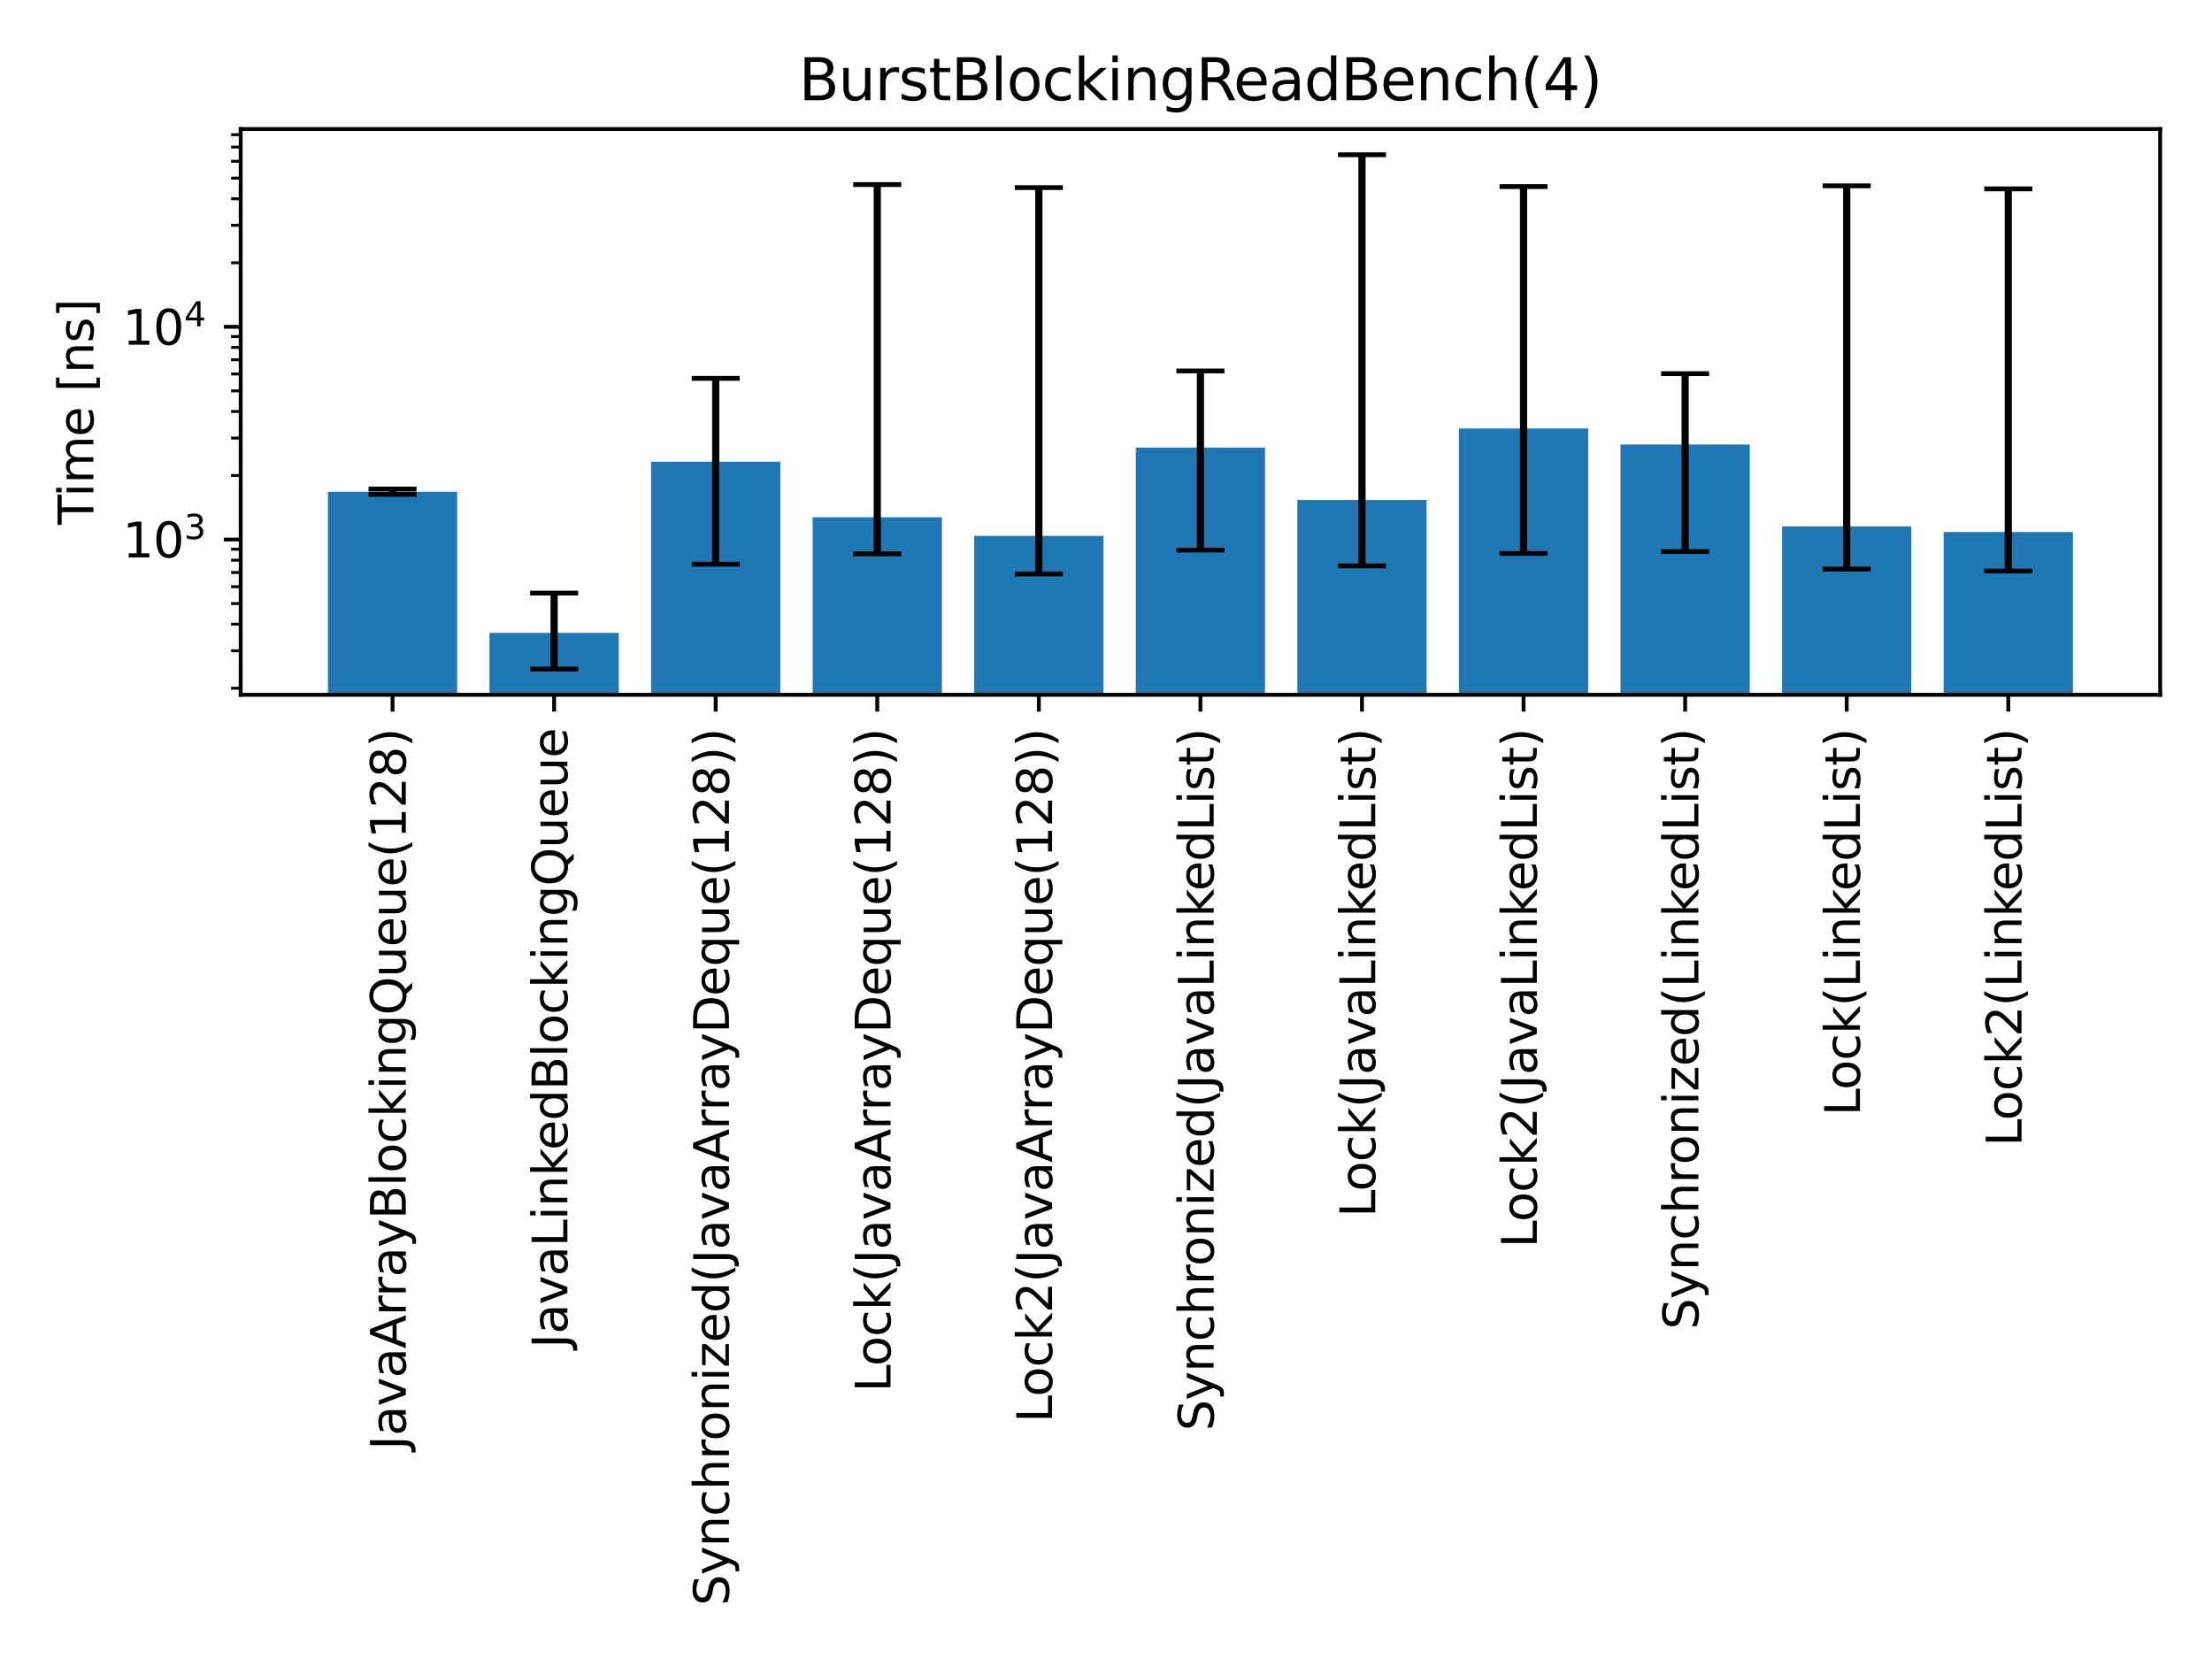 <?xml version="1.0" encoding="utf-8" standalone="no"?>
<!DOCTYPE svg PUBLIC "-//W3C//DTD SVG 1.1//EN"
  "http://www.w3.org/Graphics/SVG/1.1/DTD/svg11.dtd">
<svg xmlns:xlink="http://www.w3.org/1999/xlink" width="460.8pt" height="345.6pt" viewBox="0 0 460.8 345.6" xmlns="http://www.w3.org/2000/svg" version="1.1">
 <defs>
  <style type="text/css">*{stroke-linejoin: round; stroke-linecap: butt}</style>
 </defs>
 <g id="figure_1">
  <g id="patch_1">
   <path d="M 0 345.6 
L 460.8 345.6 
L 460.8 0 
L 0 0 
z
" style="fill: #ffffff"/>
  </g>
  <g id="axes_1">
   <g id="patch_2">
    <path d="M 50.138 144.74 
L 450 144.74 
L 450 26.88 
L 50.138 26.88 
z
" style="fill: #ffffff"/>
   </g>
   <g id="patch_3">
    <path d="M 68.313 44557.464 
L 95.24 44557.464 
L 95.24 102.444 
L 68.313 102.444 
z
" clip-path="url(#p7ca707044a)" style="fill: #1f77b4"/>
   </g>
   <g id="patch_4">
    <path d="M 101.972 44557.464 
L 128.898 44557.464 
L 128.898 131.842 
L 101.972 131.842 
z
" clip-path="url(#p7ca707044a)" style="fill: #1f77b4"/>
   </g>
   <g id="patch_5">
    <path d="M 135.63 44557.464 
L 162.557 44557.464 
L 162.557 96.182 
L 135.63 96.182 
z
" clip-path="url(#p7ca707044a)" style="fill: #1f77b4"/>
   </g>
   <g id="patch_6">
    <path d="M 169.289 44557.464 
L 196.215 44557.464 
L 196.215 107.749 
L 169.289 107.749 
z
" clip-path="url(#p7ca707044a)" style="fill: #1f77b4"/>
   </g>
   <g id="patch_7">
    <path d="M 202.947 44557.464 
L 229.874 44557.464 
L 229.874 111.639 
L 202.947 111.639 
z
" clip-path="url(#p7ca707044a)" style="fill: #1f77b4"/>
   </g>
   <g id="patch_8">
    <path d="M 236.605 44557.464 
L 263.532 44557.464 
L 263.532 93.244 
L 236.605 93.244 
z
" clip-path="url(#p7ca707044a)" style="fill: #1f77b4"/>
   </g>
   <g id="patch_9">
    <path d="M 270.264 44557.464 
L 297.191 44557.464 
L 297.191 104.147 
L 270.264 104.147 
z
" clip-path="url(#p7ca707044a)" style="fill: #1f77b4"/>
   </g>
   <g id="patch_10">
    <path d="M 303.922 44557.464 
L 330.849 44557.464 
L 330.849 89.255 
L 303.922 89.255 
z
" clip-path="url(#p7ca707044a)" style="fill: #1f77b4"/>
   </g>
   <g id="patch_11">
    <path d="M 337.581 44557.464 
L 364.508 44557.464 
L 364.508 92.6 
L 337.581 92.6 
z
" clip-path="url(#p7ca707044a)" style="fill: #1f77b4"/>
   </g>
   <g id="patch_12">
    <path d="M 371.239 44557.464 
L 398.166 44557.464 
L 398.166 109.654 
L 371.239 109.654 
z
" clip-path="url(#p7ca707044a)" style="fill: #1f77b4"/>
   </g>
   <g id="patch_13">
    <path d="M 404.898 44557.464 
L 431.824 44557.464 
L 431.824 110.824 
L 404.898 110.824 
z
" clip-path="url(#p7ca707044a)" style="fill: #1f77b4"/>
   </g>
   <g id="matplotlib.axis_1">
    <g id="xtick_1">
     <g id="line2d_1">
      <defs>
       <path id="me64a0056b6" d="M 0 0 
L 0 3.5 
" style="stroke: #000000; stroke-width: 0.8"/>
      </defs>
      <g>
       <use xlink:href="#me64a0056b6" x="81.777" y="144.74" style="stroke: #000000; stroke-width: 0.8"/>
      </g>
     </g>
     <g id="text_1">
      <!-- JavaArrayBlockingQueue(128) -->
      <g transform="translate(84.536 302.054) rotate(-90) scale(0.1 -0.1)">
       <defs>
        <path id="DejaVuSans-4a" d="M 628 4666 
L 1259 4666 
L 1259 325 
Q 1259 -519 939 -900 
Q 619 -1281 -91 -1281 
L -331 -1281 
L -331 -750 
L -134 -750 
Q 284 -750 456 -515 
Q 628 -281 628 325 
L 628 4666 
z
" transform="scale(0.016)"/>
        <path id="DejaVuSans-61" d="M 2194 1759 
Q 1497 1759 1228 1600 
Q 959 1441 959 1056 
Q 959 750 1161 570 
Q 1363 391 1709 391 
Q 2188 391 2477 730 
Q 2766 1069 2766 1631 
L 2766 1759 
L 2194 1759 
z
M 3341 1997 
L 3341 0 
L 2766 0 
L 2766 531 
Q 2569 213 2275 61 
Q 1981 -91 1556 -91 
Q 1019 -91 701 211 
Q 384 513 384 1019 
Q 384 1609 779 1909 
Q 1175 2209 1959 2209 
L 2766 2209 
L 2766 2266 
Q 2766 2663 2505 2880 
Q 2244 3097 1772 3097 
Q 1472 3097 1187 3025 
Q 903 2953 641 2809 
L 641 3341 
Q 956 3463 1253 3523 
Q 1550 3584 1831 3584 
Q 2591 3584 2966 3190 
Q 3341 2797 3341 1997 
z
" transform="scale(0.016)"/>
        <path id="DejaVuSans-76" d="M 191 3500 
L 800 3500 
L 1894 563 
L 2988 3500 
L 3597 3500 
L 2284 0 
L 1503 0 
L 191 3500 
z
" transform="scale(0.016)"/>
        <path id="DejaVuSans-41" d="M 2188 4044 
L 1331 1722 
L 3047 1722 
L 2188 4044 
z
M 1831 4666 
L 2547 4666 
L 4325 0 
L 3669 0 
L 3244 1197 
L 1141 1197 
L 716 0 
L 50 0 
L 1831 4666 
z
" transform="scale(0.016)"/>
        <path id="DejaVuSans-72" d="M 2631 2963 
Q 2534 3019 2420 3045 
Q 2306 3072 2169 3072 
Q 1681 3072 1420 2755 
Q 1159 2438 1159 1844 
L 1159 0 
L 581 0 
L 581 3500 
L 1159 3500 
L 1159 2956 
Q 1341 3275 1631 3429 
Q 1922 3584 2338 3584 
Q 2397 3584 2469 3576 
Q 2541 3569 2628 3553 
L 2631 2963 
z
" transform="scale(0.016)"/>
        <path id="DejaVuSans-79" d="M 2059 -325 
Q 1816 -950 1584 -1140 
Q 1353 -1331 966 -1331 
L 506 -1331 
L 506 -850 
L 844 -850 
Q 1081 -850 1212 -737 
Q 1344 -625 1503 -206 
L 1606 56 
L 191 3500 
L 800 3500 
L 1894 763 
L 2988 3500 
L 3597 3500 
L 2059 -325 
z
" transform="scale(0.016)"/>
        <path id="DejaVuSans-42" d="M 1259 2228 
L 1259 519 
L 2272 519 
Q 2781 519 3026 730 
Q 3272 941 3272 1375 
Q 3272 1813 3026 2020 
Q 2781 2228 2272 2228 
L 1259 2228 
z
M 1259 4147 
L 1259 2741 
L 2194 2741 
Q 2656 2741 2882 2914 
Q 3109 3088 3109 3444 
Q 3109 3797 2882 3972 
Q 2656 4147 2194 4147 
L 1259 4147 
z
M 628 4666 
L 2241 4666 
Q 2963 4666 3353 4366 
Q 3744 4066 3744 3513 
Q 3744 3084 3544 2831 
Q 3344 2578 2956 2516 
Q 3422 2416 3680 2098 
Q 3938 1781 3938 1306 
Q 3938 681 3513 340 
Q 3088 0 2303 0 
L 628 0 
L 628 4666 
z
" transform="scale(0.016)"/>
        <path id="DejaVuSans-6c" d="M 603 4863 
L 1178 4863 
L 1178 0 
L 603 0 
L 603 4863 
z
" transform="scale(0.016)"/>
        <path id="DejaVuSans-6f" d="M 1959 3097 
Q 1497 3097 1228 2736 
Q 959 2375 959 1747 
Q 959 1119 1226 758 
Q 1494 397 1959 397 
Q 2419 397 2687 759 
Q 2956 1122 2956 1747 
Q 2956 2369 2687 2733 
Q 2419 3097 1959 3097 
z
M 1959 3584 
Q 2709 3584 3137 3096 
Q 3566 2609 3566 1747 
Q 3566 888 3137 398 
Q 2709 -91 1959 -91 
Q 1206 -91 779 398 
Q 353 888 353 1747 
Q 353 2609 779 3096 
Q 1206 3584 1959 3584 
z
" transform="scale(0.016)"/>
        <path id="DejaVuSans-63" d="M 3122 3366 
L 3122 2828 
Q 2878 2963 2633 3030 
Q 2388 3097 2138 3097 
Q 1578 3097 1268 2742 
Q 959 2388 959 1747 
Q 959 1106 1268 751 
Q 1578 397 2138 397 
Q 2388 397 2633 464 
Q 2878 531 3122 666 
L 3122 134 
Q 2881 22 2623 -34 
Q 2366 -91 2075 -91 
Q 1284 -91 818 406 
Q 353 903 353 1747 
Q 353 2603 823 3093 
Q 1294 3584 2113 3584 
Q 2378 3584 2631 3529 
Q 2884 3475 3122 3366 
z
" transform="scale(0.016)"/>
        <path id="DejaVuSans-6b" d="M 581 4863 
L 1159 4863 
L 1159 1991 
L 2875 3500 
L 3609 3500 
L 1753 1863 
L 3688 0 
L 2938 0 
L 1159 1709 
L 1159 0 
L 581 0 
L 581 4863 
z
" transform="scale(0.016)"/>
        <path id="DejaVuSans-69" d="M 603 3500 
L 1178 3500 
L 1178 0 
L 603 0 
L 603 3500 
z
M 603 4863 
L 1178 4863 
L 1178 4134 
L 603 4134 
L 603 4863 
z
" transform="scale(0.016)"/>
        <path id="DejaVuSans-6e" d="M 3513 2113 
L 3513 0 
L 2938 0 
L 2938 2094 
Q 2938 2591 2744 2837 
Q 2550 3084 2163 3084 
Q 1697 3084 1428 2787 
Q 1159 2491 1159 1978 
L 1159 0 
L 581 0 
L 581 3500 
L 1159 3500 
L 1159 2956 
Q 1366 3272 1645 3428 
Q 1925 3584 2291 3584 
Q 2894 3584 3203 3211 
Q 3513 2838 3513 2113 
z
" transform="scale(0.016)"/>
        <path id="DejaVuSans-67" d="M 2906 1791 
Q 2906 2416 2648 2759 
Q 2391 3103 1925 3103 
Q 1463 3103 1205 2759 
Q 947 2416 947 1791 
Q 947 1169 1205 825 
Q 1463 481 1925 481 
Q 2391 481 2648 825 
Q 2906 1169 2906 1791 
z
M 3481 434 
Q 3481 -459 3084 -895 
Q 2688 -1331 1869 -1331 
Q 1566 -1331 1297 -1286 
Q 1028 -1241 775 -1147 
L 775 -588 
Q 1028 -725 1275 -790 
Q 1522 -856 1778 -856 
Q 2344 -856 2625 -561 
Q 2906 -266 2906 331 
L 2906 616 
Q 2728 306 2450 153 
Q 2172 0 1784 0 
Q 1141 0 747 490 
Q 353 981 353 1791 
Q 353 2603 747 3093 
Q 1141 3584 1784 3584 
Q 2172 3584 2450 3431 
Q 2728 3278 2906 2969 
L 2906 3500 
L 3481 3500 
L 3481 434 
z
" transform="scale(0.016)"/>
        <path id="DejaVuSans-51" d="M 2522 4238 
Q 1834 4238 1429 3725 
Q 1025 3213 1025 2328 
Q 1025 1447 1429 934 
Q 1834 422 2522 422 
Q 3209 422 3611 934 
Q 4013 1447 4013 2328 
Q 4013 3213 3611 3725 
Q 3209 4238 2522 4238 
z
M 3406 84 
L 4238 -825 
L 3475 -825 
L 2784 -78 
Q 2681 -84 2626 -87 
Q 2572 -91 2522 -91 
Q 1538 -91 948 567 
Q 359 1225 359 2328 
Q 359 3434 948 4092 
Q 1538 4750 2522 4750 
Q 3503 4750 4090 4092 
Q 4678 3434 4678 2328 
Q 4678 1516 4351 937 
Q 4025 359 3406 84 
z
" transform="scale(0.016)"/>
        <path id="DejaVuSans-75" d="M 544 1381 
L 544 3500 
L 1119 3500 
L 1119 1403 
Q 1119 906 1312 657 
Q 1506 409 1894 409 
Q 2359 409 2629 706 
Q 2900 1003 2900 1516 
L 2900 3500 
L 3475 3500 
L 3475 0 
L 2900 0 
L 2900 538 
Q 2691 219 2414 64 
Q 2138 -91 1772 -91 
Q 1169 -91 856 284 
Q 544 659 544 1381 
z
M 1991 3584 
L 1991 3584 
z
" transform="scale(0.016)"/>
        <path id="DejaVuSans-65" d="M 3597 1894 
L 3597 1613 
L 953 1613 
Q 991 1019 1311 708 
Q 1631 397 2203 397 
Q 2534 397 2845 478 
Q 3156 559 3463 722 
L 3463 178 
Q 3153 47 2828 -22 
Q 2503 -91 2169 -91 
Q 1331 -91 842 396 
Q 353 884 353 1716 
Q 353 2575 817 3079 
Q 1281 3584 2069 3584 
Q 2775 3584 3186 3129 
Q 3597 2675 3597 1894 
z
M 3022 2063 
Q 3016 2534 2758 2815 
Q 2500 3097 2075 3097 
Q 1594 3097 1305 2825 
Q 1016 2553 972 2059 
L 3022 2063 
z
" transform="scale(0.016)"/>
        <path id="DejaVuSans-28" d="M 1984 4856 
Q 1566 4138 1362 3434 
Q 1159 2731 1159 2009 
Q 1159 1288 1364 580 
Q 1569 -128 1984 -844 
L 1484 -844 
Q 1016 -109 783 600 
Q 550 1309 550 2009 
Q 550 2706 781 3412 
Q 1013 4119 1484 4856 
L 1984 4856 
z
" transform="scale(0.016)"/>
        <path id="DejaVuSans-31" d="M 794 531 
L 1825 531 
L 1825 4091 
L 703 3866 
L 703 4441 
L 1819 4666 
L 2450 4666 
L 2450 531 
L 3481 531 
L 3481 0 
L 794 0 
L 794 531 
z
" transform="scale(0.016)"/>
        <path id="DejaVuSans-32" d="M 1228 531 
L 3431 531 
L 3431 0 
L 469 0 
L 469 531 
Q 828 903 1448 1529 
Q 2069 2156 2228 2338 
Q 2531 2678 2651 2914 
Q 2772 3150 2772 3378 
Q 2772 3750 2511 3984 
Q 2250 4219 1831 4219 
Q 1534 4219 1204 4116 
Q 875 4013 500 3803 
L 500 4441 
Q 881 4594 1212 4672 
Q 1544 4750 1819 4750 
Q 2544 4750 2975 4387 
Q 3406 4025 3406 3419 
Q 3406 3131 3298 2873 
Q 3191 2616 2906 2266 
Q 2828 2175 2409 1742 
Q 1991 1309 1228 531 
z
" transform="scale(0.016)"/>
        <path id="DejaVuSans-38" d="M 2034 2216 
Q 1584 2216 1326 1975 
Q 1069 1734 1069 1313 
Q 1069 891 1326 650 
Q 1584 409 2034 409 
Q 2484 409 2743 651 
Q 3003 894 3003 1313 
Q 3003 1734 2745 1975 
Q 2488 2216 2034 2216 
z
M 1403 2484 
Q 997 2584 770 2862 
Q 544 3141 544 3541 
Q 544 4100 942 4425 
Q 1341 4750 2034 4750 
Q 2731 4750 3128 4425 
Q 3525 4100 3525 3541 
Q 3525 3141 3298 2862 
Q 3072 2584 2669 2484 
Q 3125 2378 3379 2068 
Q 3634 1759 3634 1313 
Q 3634 634 3220 271 
Q 2806 -91 2034 -91 
Q 1263 -91 848 271 
Q 434 634 434 1313 
Q 434 1759 690 2068 
Q 947 2378 1403 2484 
z
M 1172 3481 
Q 1172 3119 1398 2916 
Q 1625 2713 2034 2713 
Q 2441 2713 2670 2916 
Q 2900 3119 2900 3481 
Q 2900 3844 2670 4047 
Q 2441 4250 2034 4250 
Q 1625 4250 1398 4047 
Q 1172 3844 1172 3481 
z
" transform="scale(0.016)"/>
        <path id="DejaVuSans-29" d="M 513 4856 
L 1013 4856 
Q 1481 4119 1714 3412 
Q 1947 2706 1947 2009 
Q 1947 1309 1714 600 
Q 1481 -109 1013 -844 
L 513 -844 
Q 928 -128 1133 580 
Q 1338 1288 1338 2009 
Q 1338 2731 1133 3434 
Q 928 4138 513 4856 
z
" transform="scale(0.016)"/>
       </defs>
       <use xlink:href="#DejaVuSans-4a"/>
       <use xlink:href="#DejaVuSans-61" transform="translate(29.492 0)"/>
       <use xlink:href="#DejaVuSans-76" transform="translate(90.771 0)"/>
       <use xlink:href="#DejaVuSans-61" transform="translate(149.951 0)"/>
       <use xlink:href="#DejaVuSans-41" transform="translate(211.23 0)"/>
       <use xlink:href="#DejaVuSans-72" transform="translate(279.639 0)"/>
       <use xlink:href="#DejaVuSans-72" transform="translate(319.002 0)"/>
       <use xlink:href="#DejaVuSans-61" transform="translate(360.115 0)"/>
       <use xlink:href="#DejaVuSans-79" transform="translate(421.395 0)"/>
       <use xlink:href="#DejaVuSans-42" transform="translate(480.574 0)"/>
       <use xlink:href="#DejaVuSans-6c" transform="translate(549.178 0)"/>
       <use xlink:href="#DejaVuSans-6f" transform="translate(576.961 0)"/>
       <use xlink:href="#DejaVuSans-63" transform="translate(638.143 0)"/>
       <use xlink:href="#DejaVuSans-6b" transform="translate(693.123 0)"/>
       <use xlink:href="#DejaVuSans-69" transform="translate(751.033 0)"/>
       <use xlink:href="#DejaVuSans-6e" transform="translate(778.816 0)"/>
       <use xlink:href="#DejaVuSans-67" transform="translate(842.195 0)"/>
       <use xlink:href="#DejaVuSans-51" transform="translate(905.672 0)"/>
       <use xlink:href="#DejaVuSans-75" transform="translate(984.383 0)"/>
       <use xlink:href="#DejaVuSans-65" transform="translate(1047.762 0)"/>
       <use xlink:href="#DejaVuSans-75" transform="translate(1109.285 0)"/>
       <use xlink:href="#DejaVuSans-65" transform="translate(1172.664 0)"/>
       <use xlink:href="#DejaVuSans-28" transform="translate(1234.188 0)"/>
       <use xlink:href="#DejaVuSans-31" transform="translate(1273.201 0)"/>
       <use xlink:href="#DejaVuSans-32" transform="translate(1336.824 0)"/>
       <use xlink:href="#DejaVuSans-38" transform="translate(1400.447 0)"/>
       <use xlink:href="#DejaVuSans-29" transform="translate(1464.07 0)"/>
      </g>
     </g>
    </g>
    <g id="xtick_2">
     <g id="line2d_2">
      <g>
       <use xlink:href="#me64a0056b6" x="115.435" y="144.74" style="stroke: #000000; stroke-width: 0.8"/>
      </g>
     </g>
     <g id="text_2">
      <!-- JavaLinkedBlockingQueue -->
      <g transform="translate(118.194 280.846) rotate(-90) scale(0.1 -0.1)">
       <defs>
        <path id="DejaVuSans-4c" d="M 628 4666 
L 1259 4666 
L 1259 531 
L 3531 531 
L 3531 0 
L 628 0 
L 628 4666 
z
" transform="scale(0.016)"/>
        <path id="DejaVuSans-64" d="M 2906 2969 
L 2906 4863 
L 3481 4863 
L 3481 0 
L 2906 0 
L 2906 525 
Q 2725 213 2448 61 
Q 2172 -91 1784 -91 
Q 1150 -91 751 415 
Q 353 922 353 1747 
Q 353 2572 751 3078 
Q 1150 3584 1784 3584 
Q 2172 3584 2448 3432 
Q 2725 3281 2906 2969 
z
M 947 1747 
Q 947 1113 1208 752 
Q 1469 391 1925 391 
Q 2381 391 2643 752 
Q 2906 1113 2906 1747 
Q 2906 2381 2643 2742 
Q 2381 3103 1925 3103 
Q 1469 3103 1208 2742 
Q 947 2381 947 1747 
z
" transform="scale(0.016)"/>
       </defs>
       <use xlink:href="#DejaVuSans-4a"/>
       <use xlink:href="#DejaVuSans-61" transform="translate(29.492 0)"/>
       <use xlink:href="#DejaVuSans-76" transform="translate(90.771 0)"/>
       <use xlink:href="#DejaVuSans-61" transform="translate(149.951 0)"/>
       <use xlink:href="#DejaVuSans-4c" transform="translate(211.23 0)"/>
       <use xlink:href="#DejaVuSans-69" transform="translate(266.943 0)"/>
       <use xlink:href="#DejaVuSans-6e" transform="translate(294.727 0)"/>
       <use xlink:href="#DejaVuSans-6b" transform="translate(358.105 0)"/>
       <use xlink:href="#DejaVuSans-65" transform="translate(412.391 0)"/>
       <use xlink:href="#DejaVuSans-64" transform="translate(473.914 0)"/>
       <use xlink:href="#DejaVuSans-42" transform="translate(537.391 0)"/>
       <use xlink:href="#DejaVuSans-6c" transform="translate(605.994 0)"/>
       <use xlink:href="#DejaVuSans-6f" transform="translate(633.777 0)"/>
       <use xlink:href="#DejaVuSans-63" transform="translate(694.959 0)"/>
       <use xlink:href="#DejaVuSans-6b" transform="translate(749.939 0)"/>
       <use xlink:href="#DejaVuSans-69" transform="translate(807.85 0)"/>
       <use xlink:href="#DejaVuSans-6e" transform="translate(835.633 0)"/>
       <use xlink:href="#DejaVuSans-67" transform="translate(899.012 0)"/>
       <use xlink:href="#DejaVuSans-51" transform="translate(962.488 0)"/>
       <use xlink:href="#DejaVuSans-75" transform="translate(1041.199 0)"/>
       <use xlink:href="#DejaVuSans-65" transform="translate(1104.578 0)"/>
       <use xlink:href="#DejaVuSans-75" transform="translate(1166.102 0)"/>
       <use xlink:href="#DejaVuSans-65" transform="translate(1229.48 0)"/>
      </g>
     </g>
    </g>
    <g id="xtick_3">
     <g id="line2d_3">
      <g>
       <use xlink:href="#me64a0056b6" x="149.094" y="144.74" style="stroke: #000000; stroke-width: 0.8"/>
      </g>
     </g>
     <g id="text_3">
      <!-- Synchronized(JavaArrayDeque(128)) -->
      <g transform="translate(151.853 334.496) rotate(-90) scale(0.1 -0.1)">
       <defs>
        <path id="DejaVuSans-53" d="M 3425 4513 
L 3425 3897 
Q 3066 4069 2747 4153 
Q 2428 4238 2131 4238 
Q 1616 4238 1336 4038 
Q 1056 3838 1056 3469 
Q 1056 3159 1242 3001 
Q 1428 2844 1947 2747 
L 2328 2669 
Q 3034 2534 3370 2195 
Q 3706 1856 3706 1288 
Q 3706 609 3251 259 
Q 2797 -91 1919 -91 
Q 1588 -91 1214 -16 
Q 841 59 441 206 
L 441 856 
Q 825 641 1194 531 
Q 1563 422 1919 422 
Q 2459 422 2753 634 
Q 3047 847 3047 1241 
Q 3047 1584 2836 1778 
Q 2625 1972 2144 2069 
L 1759 2144 
Q 1053 2284 737 2584 
Q 422 2884 422 3419 
Q 422 4038 858 4394 
Q 1294 4750 2059 4750 
Q 2388 4750 2728 4690 
Q 3069 4631 3425 4513 
z
" transform="scale(0.016)"/>
        <path id="DejaVuSans-68" d="M 3513 2113 
L 3513 0 
L 2938 0 
L 2938 2094 
Q 2938 2591 2744 2837 
Q 2550 3084 2163 3084 
Q 1697 3084 1428 2787 
Q 1159 2491 1159 1978 
L 1159 0 
L 581 0 
L 581 4863 
L 1159 4863 
L 1159 2956 
Q 1366 3272 1645 3428 
Q 1925 3584 2291 3584 
Q 2894 3584 3203 3211 
Q 3513 2838 3513 2113 
z
" transform="scale(0.016)"/>
        <path id="DejaVuSans-7a" d="M 353 3500 
L 3084 3500 
L 3084 2975 
L 922 459 
L 3084 459 
L 3084 0 
L 275 0 
L 275 525 
L 2438 3041 
L 353 3041 
L 353 3500 
z
" transform="scale(0.016)"/>
        <path id="DejaVuSans-44" d="M 1259 4147 
L 1259 519 
L 2022 519 
Q 2988 519 3436 956 
Q 3884 1394 3884 2338 
Q 3884 3275 3436 3711 
Q 2988 4147 2022 4147 
L 1259 4147 
z
M 628 4666 
L 1925 4666 
Q 3281 4666 3915 4102 
Q 4550 3538 4550 2338 
Q 4550 1131 3912 565 
Q 3275 0 1925 0 
L 628 0 
L 628 4666 
z
" transform="scale(0.016)"/>
        <path id="DejaVuSans-71" d="M 947 1747 
Q 947 1113 1208 752 
Q 1469 391 1925 391 
Q 2381 391 2643 752 
Q 2906 1113 2906 1747 
Q 2906 2381 2643 2742 
Q 2381 3103 1925 3103 
Q 1469 3103 1208 2742 
Q 947 2381 947 1747 
z
M 2906 525 
Q 2725 213 2448 61 
Q 2172 -91 1784 -91 
Q 1150 -91 751 415 
Q 353 922 353 1747 
Q 353 2572 751 3078 
Q 1150 3584 1784 3584 
Q 2172 3584 2448 3432 
Q 2725 3281 2906 2969 
L 2906 3500 
L 3481 3500 
L 3481 -1331 
L 2906 -1331 
L 2906 525 
z
" transform="scale(0.016)"/>
       </defs>
       <use xlink:href="#DejaVuSans-53"/>
       <use xlink:href="#DejaVuSans-79" transform="translate(63.477 0)"/>
       <use xlink:href="#DejaVuSans-6e" transform="translate(122.656 0)"/>
       <use xlink:href="#DejaVuSans-63" transform="translate(186.035 0)"/>
       <use xlink:href="#DejaVuSans-68" transform="translate(241.016 0)"/>
       <use xlink:href="#DejaVuSans-72" transform="translate(304.395 0)"/>
       <use xlink:href="#DejaVuSans-6f" transform="translate(343.258 0)"/>
       <use xlink:href="#DejaVuSans-6e" transform="translate(404.439 0)"/>
       <use xlink:href="#DejaVuSans-69" transform="translate(467.818 0)"/>
       <use xlink:href="#DejaVuSans-7a" transform="translate(495.602 0)"/>
       <use xlink:href="#DejaVuSans-65" transform="translate(548.092 0)"/>
       <use xlink:href="#DejaVuSans-64" transform="translate(609.615 0)"/>
       <use xlink:href="#DejaVuSans-28" transform="translate(673.092 0)"/>
       <use xlink:href="#DejaVuSans-4a" transform="translate(712.105 0)"/>
       <use xlink:href="#DejaVuSans-61" transform="translate(741.598 0)"/>
       <use xlink:href="#DejaVuSans-76" transform="translate(802.877 0)"/>
       <use xlink:href="#DejaVuSans-61" transform="translate(862.057 0)"/>
       <use xlink:href="#DejaVuSans-41" transform="translate(923.336 0)"/>
       <use xlink:href="#DejaVuSans-72" transform="translate(991.744 0)"/>
       <use xlink:href="#DejaVuSans-72" transform="translate(1031.107 0)"/>
       <use xlink:href="#DejaVuSans-61" transform="translate(1072.221 0)"/>
       <use xlink:href="#DejaVuSans-79" transform="translate(1133.5 0)"/>
       <use xlink:href="#DejaVuSans-44" transform="translate(1192.68 0)"/>
       <use xlink:href="#DejaVuSans-65" transform="translate(1269.682 0)"/>
       <use xlink:href="#DejaVuSans-71" transform="translate(1331.205 0)"/>
       <use xlink:href="#DejaVuSans-75" transform="translate(1394.682 0)"/>
       <use xlink:href="#DejaVuSans-65" transform="translate(1458.061 0)"/>
       <use xlink:href="#DejaVuSans-28" transform="translate(1519.584 0)"/>
       <use xlink:href="#DejaVuSans-31" transform="translate(1558.598 0)"/>
       <use xlink:href="#DejaVuSans-32" transform="translate(1622.221 0)"/>
       <use xlink:href="#DejaVuSans-38" transform="translate(1685.844 0)"/>
       <use xlink:href="#DejaVuSans-29" transform="translate(1749.467 0)"/>
       <use xlink:href="#DejaVuSans-29" transform="translate(1788.48 0)"/>
      </g>
     </g>
    </g>
    <g id="xtick_4">
     <g id="line2d_4">
      <g>
       <use xlink:href="#me64a0056b6" x="182.752" y="144.74" style="stroke: #000000; stroke-width: 0.8"/>
      </g>
     </g>
     <g id="text_4">
      <!-- Lock(JavaArrayDeque(128)) -->
      <g transform="translate(185.511 289.99) rotate(-90) scale(0.1 -0.1)">
       <use xlink:href="#DejaVuSans-4c"/>
       <use xlink:href="#DejaVuSans-6f" transform="translate(53.963 0)"/>
       <use xlink:href="#DejaVuSans-63" transform="translate(115.145 0)"/>
       <use xlink:href="#DejaVuSans-6b" transform="translate(170.125 0)"/>
       <use xlink:href="#DejaVuSans-28" transform="translate(228.035 0)"/>
       <use xlink:href="#DejaVuSans-4a" transform="translate(267.049 0)"/>
       <use xlink:href="#DejaVuSans-61" transform="translate(296.541 0)"/>
       <use xlink:href="#DejaVuSans-76" transform="translate(357.82 0)"/>
       <use xlink:href="#DejaVuSans-61" transform="translate(417 0)"/>
       <use xlink:href="#DejaVuSans-41" transform="translate(478.279 0)"/>
       <use xlink:href="#DejaVuSans-72" transform="translate(546.688 0)"/>
       <use xlink:href="#DejaVuSans-72" transform="translate(586.051 0)"/>
       <use xlink:href="#DejaVuSans-61" transform="translate(627.164 0)"/>
       <use xlink:href="#DejaVuSans-79" transform="translate(688.443 0)"/>
       <use xlink:href="#DejaVuSans-44" transform="translate(747.623 0)"/>
       <use xlink:href="#DejaVuSans-65" transform="translate(824.625 0)"/>
       <use xlink:href="#DejaVuSans-71" transform="translate(886.148 0)"/>
       <use xlink:href="#DejaVuSans-75" transform="translate(949.625 0)"/>
       <use xlink:href="#DejaVuSans-65" transform="translate(1013.004 0)"/>
       <use xlink:href="#DejaVuSans-28" transform="translate(1074.527 0)"/>
       <use xlink:href="#DejaVuSans-31" transform="translate(1113.541 0)"/>
       <use xlink:href="#DejaVuSans-32" transform="translate(1177.164 0)"/>
       <use xlink:href="#DejaVuSans-38" transform="translate(1240.787 0)"/>
       <use xlink:href="#DejaVuSans-29" transform="translate(1304.41 0)"/>
       <use xlink:href="#DejaVuSans-29" transform="translate(1343.424 0)"/>
      </g>
     </g>
    </g>
    <g id="xtick_5">
     <g id="line2d_5">
      <g>
       <use xlink:href="#me64a0056b6" x="216.41" y="144.74" style="stroke: #000000; stroke-width: 0.8"/>
      </g>
     </g>
     <g id="text_5">
      <!-- Lock2(JavaArrayDeque(128)) -->
      <g transform="translate(219.17 296.353) rotate(-90) scale(0.1 -0.1)">
       <use xlink:href="#DejaVuSans-4c"/>
       <use xlink:href="#DejaVuSans-6f" transform="translate(53.963 0)"/>
       <use xlink:href="#DejaVuSans-63" transform="translate(115.145 0)"/>
       <use xlink:href="#DejaVuSans-6b" transform="translate(170.125 0)"/>
       <use xlink:href="#DejaVuSans-32" transform="translate(228.035 0)"/>
       <use xlink:href="#DejaVuSans-28" transform="translate(291.658 0)"/>
       <use xlink:href="#DejaVuSans-4a" transform="translate(330.672 0)"/>
       <use xlink:href="#DejaVuSans-61" transform="translate(360.164 0)"/>
       <use xlink:href="#DejaVuSans-76" transform="translate(421.443 0)"/>
       <use xlink:href="#DejaVuSans-61" transform="translate(480.623 0)"/>
       <use xlink:href="#DejaVuSans-41" transform="translate(541.902 0)"/>
       <use xlink:href="#DejaVuSans-72" transform="translate(610.311 0)"/>
       <use xlink:href="#DejaVuSans-72" transform="translate(649.674 0)"/>
       <use xlink:href="#DejaVuSans-61" transform="translate(690.787 0)"/>
       <use xlink:href="#DejaVuSans-79" transform="translate(752.066 0)"/>
       <use xlink:href="#DejaVuSans-44" transform="translate(811.246 0)"/>
       <use xlink:href="#DejaVuSans-65" transform="translate(888.248 0)"/>
       <use xlink:href="#DejaVuSans-71" transform="translate(949.771 0)"/>
       <use xlink:href="#DejaVuSans-75" transform="translate(1013.248 0)"/>
       <use xlink:href="#DejaVuSans-65" transform="translate(1076.627 0)"/>
       <use xlink:href="#DejaVuSans-28" transform="translate(1138.15 0)"/>
       <use xlink:href="#DejaVuSans-31" transform="translate(1177.164 0)"/>
       <use xlink:href="#DejaVuSans-32" transform="translate(1240.787 0)"/>
       <use xlink:href="#DejaVuSans-38" transform="translate(1304.41 0)"/>
       <use xlink:href="#DejaVuSans-29" transform="translate(1368.033 0)"/>
       <use xlink:href="#DejaVuSans-29" transform="translate(1407.047 0)"/>
      </g>
     </g>
    </g>
    <g id="xtick_6">
     <g id="line2d_6">
      <g>
       <use xlink:href="#me64a0056b6" x="250.069" y="144.74" style="stroke: #000000; stroke-width: 0.8"/>
      </g>
     </g>
     <g id="text_6">
      <!-- Synchronized(JavaLinkedList) -->
      <g transform="translate(252.828 298.076) rotate(-90) scale(0.1 -0.1)">
       <defs>
        <path id="DejaVuSans-73" d="M 2834 3397 
L 2834 2853 
Q 2591 2978 2328 3040 
Q 2066 3103 1784 3103 
Q 1356 3103 1142 2972 
Q 928 2841 928 2578 
Q 928 2378 1081 2264 
Q 1234 2150 1697 2047 
L 1894 2003 
Q 2506 1872 2764 1633 
Q 3022 1394 3022 966 
Q 3022 478 2636 193 
Q 2250 -91 1575 -91 
Q 1294 -91 989 -36 
Q 684 19 347 128 
L 347 722 
Q 666 556 975 473 
Q 1284 391 1588 391 
Q 1994 391 2212 530 
Q 2431 669 2431 922 
Q 2431 1156 2273 1281 
Q 2116 1406 1581 1522 
L 1381 1569 
Q 847 1681 609 1914 
Q 372 2147 372 2553 
Q 372 3047 722 3315 
Q 1072 3584 1716 3584 
Q 2034 3584 2315 3537 
Q 2597 3491 2834 3397 
z
" transform="scale(0.016)"/>
        <path id="DejaVuSans-74" d="M 1172 4494 
L 1172 3500 
L 2356 3500 
L 2356 3053 
L 1172 3053 
L 1172 1153 
Q 1172 725 1289 603 
Q 1406 481 1766 481 
L 2356 481 
L 2356 0 
L 1766 0 
Q 1100 0 847 248 
Q 594 497 594 1153 
L 594 3053 
L 172 3053 
L 172 3500 
L 594 3500 
L 594 4494 
L 1172 4494 
z
" transform="scale(0.016)"/>
       </defs>
       <use xlink:href="#DejaVuSans-53"/>
       <use xlink:href="#DejaVuSans-79" transform="translate(63.477 0)"/>
       <use xlink:href="#DejaVuSans-6e" transform="translate(122.656 0)"/>
       <use xlink:href="#DejaVuSans-63" transform="translate(186.035 0)"/>
       <use xlink:href="#DejaVuSans-68" transform="translate(241.016 0)"/>
       <use xlink:href="#DejaVuSans-72" transform="translate(304.395 0)"/>
       <use xlink:href="#DejaVuSans-6f" transform="translate(343.258 0)"/>
       <use xlink:href="#DejaVuSans-6e" transform="translate(404.439 0)"/>
       <use xlink:href="#DejaVuSans-69" transform="translate(467.818 0)"/>
       <use xlink:href="#DejaVuSans-7a" transform="translate(495.602 0)"/>
       <use xlink:href="#DejaVuSans-65" transform="translate(548.092 0)"/>
       <use xlink:href="#DejaVuSans-64" transform="translate(609.615 0)"/>
       <use xlink:href="#DejaVuSans-28" transform="translate(673.092 0)"/>
       <use xlink:href="#DejaVuSans-4a" transform="translate(712.105 0)"/>
       <use xlink:href="#DejaVuSans-61" transform="translate(741.598 0)"/>
       <use xlink:href="#DejaVuSans-76" transform="translate(802.877 0)"/>
       <use xlink:href="#DejaVuSans-61" transform="translate(862.057 0)"/>
       <use xlink:href="#DejaVuSans-4c" transform="translate(923.336 0)"/>
       <use xlink:href="#DejaVuSans-69" transform="translate(979.049 0)"/>
       <use xlink:href="#DejaVuSans-6e" transform="translate(1006.832 0)"/>
       <use xlink:href="#DejaVuSans-6b" transform="translate(1070.211 0)"/>
       <use xlink:href="#DejaVuSans-65" transform="translate(1124.496 0)"/>
       <use xlink:href="#DejaVuSans-64" transform="translate(1186.02 0)"/>
       <use xlink:href="#DejaVuSans-4c" transform="translate(1249.496 0)"/>
       <use xlink:href="#DejaVuSans-69" transform="translate(1305.209 0)"/>
       <use xlink:href="#DejaVuSans-73" transform="translate(1332.992 0)"/>
       <use xlink:href="#DejaVuSans-74" transform="translate(1385.092 0)"/>
       <use xlink:href="#DejaVuSans-29" transform="translate(1424.301 0)"/>
      </g>
     </g>
    </g>
    <g id="xtick_7">
     <g id="line2d_7">
      <g>
       <use xlink:href="#me64a0056b6" x="283.727" y="144.74" style="stroke: #000000; stroke-width: 0.8"/>
      </g>
     </g>
     <g id="text_7">
      <!-- Lock(JavaLinkedList) -->
      <g transform="translate(286.487 253.57) rotate(-90) scale(0.1 -0.1)">
       <use xlink:href="#DejaVuSans-4c"/>
       <use xlink:href="#DejaVuSans-6f" transform="translate(53.963 0)"/>
       <use xlink:href="#DejaVuSans-63" transform="translate(115.145 0)"/>
       <use xlink:href="#DejaVuSans-6b" transform="translate(170.125 0)"/>
       <use xlink:href="#DejaVuSans-28" transform="translate(228.035 0)"/>
       <use xlink:href="#DejaVuSans-4a" transform="translate(267.049 0)"/>
       <use xlink:href="#DejaVuSans-61" transform="translate(296.541 0)"/>
       <use xlink:href="#DejaVuSans-76" transform="translate(357.82 0)"/>
       <use xlink:href="#DejaVuSans-61" transform="translate(417 0)"/>
       <use xlink:href="#DejaVuSans-4c" transform="translate(478.279 0)"/>
       <use xlink:href="#DejaVuSans-69" transform="translate(533.992 0)"/>
       <use xlink:href="#DejaVuSans-6e" transform="translate(561.775 0)"/>
       <use xlink:href="#DejaVuSans-6b" transform="translate(625.154 0)"/>
       <use xlink:href="#DejaVuSans-65" transform="translate(679.439 0)"/>
       <use xlink:href="#DejaVuSans-64" transform="translate(740.963 0)"/>
       <use xlink:href="#DejaVuSans-4c" transform="translate(804.439 0)"/>
       <use xlink:href="#DejaVuSans-69" transform="translate(860.152 0)"/>
       <use xlink:href="#DejaVuSans-73" transform="translate(887.936 0)"/>
       <use xlink:href="#DejaVuSans-74" transform="translate(940.035 0)"/>
       <use xlink:href="#DejaVuSans-29" transform="translate(979.244 0)"/>
      </g>
     </g>
    </g>
    <g id="xtick_8">
     <g id="line2d_8">
      <g>
       <use xlink:href="#me64a0056b6" x="317.386" y="144.74" style="stroke: #000000; stroke-width: 0.8"/>
      </g>
     </g>
     <g id="text_8">
      <!-- Lock2(JavaLinkedList) -->
      <g transform="translate(320.145 259.932) rotate(-90) scale(0.1 -0.1)">
       <use xlink:href="#DejaVuSans-4c"/>
       <use xlink:href="#DejaVuSans-6f" transform="translate(53.963 0)"/>
       <use xlink:href="#DejaVuSans-63" transform="translate(115.145 0)"/>
       <use xlink:href="#DejaVuSans-6b" transform="translate(170.125 0)"/>
       <use xlink:href="#DejaVuSans-32" transform="translate(228.035 0)"/>
       <use xlink:href="#DejaVuSans-28" transform="translate(291.658 0)"/>
       <use xlink:href="#DejaVuSans-4a" transform="translate(330.672 0)"/>
       <use xlink:href="#DejaVuSans-61" transform="translate(360.164 0)"/>
       <use xlink:href="#DejaVuSans-76" transform="translate(421.443 0)"/>
       <use xlink:href="#DejaVuSans-61" transform="translate(480.623 0)"/>
       <use xlink:href="#DejaVuSans-4c" transform="translate(541.902 0)"/>
       <use xlink:href="#DejaVuSans-69" transform="translate(597.615 0)"/>
       <use xlink:href="#DejaVuSans-6e" transform="translate(625.398 0)"/>
       <use xlink:href="#DejaVuSans-6b" transform="translate(688.777 0)"/>
       <use xlink:href="#DejaVuSans-65" transform="translate(743.062 0)"/>
       <use xlink:href="#DejaVuSans-64" transform="translate(804.586 0)"/>
       <use xlink:href="#DejaVuSans-4c" transform="translate(868.062 0)"/>
       <use xlink:href="#DejaVuSans-69" transform="translate(923.775 0)"/>
       <use xlink:href="#DejaVuSans-73" transform="translate(951.559 0)"/>
       <use xlink:href="#DejaVuSans-74" transform="translate(1003.658 0)"/>
       <use xlink:href="#DejaVuSans-29" transform="translate(1042.867 0)"/>
      </g>
     </g>
    </g>
    <g id="xtick_9">
     <g id="line2d_9">
      <g>
       <use xlink:href="#me64a0056b6" x="351.044" y="144.74" style="stroke: #000000; stroke-width: 0.8"/>
      </g>
     </g>
     <g id="text_9">
      <!-- Synchronized(LinkedList) -->
      <g transform="translate(353.804 276.951) rotate(-90) scale(0.1 -0.1)">
       <use xlink:href="#DejaVuSans-53"/>
       <use xlink:href="#DejaVuSans-79" transform="translate(63.477 0)"/>
       <use xlink:href="#DejaVuSans-6e" transform="translate(122.656 0)"/>
       <use xlink:href="#DejaVuSans-63" transform="translate(186.035 0)"/>
       <use xlink:href="#DejaVuSans-68" transform="translate(241.016 0)"/>
       <use xlink:href="#DejaVuSans-72" transform="translate(304.395 0)"/>
       <use xlink:href="#DejaVuSans-6f" transform="translate(343.258 0)"/>
       <use xlink:href="#DejaVuSans-6e" transform="translate(404.439 0)"/>
       <use xlink:href="#DejaVuSans-69" transform="translate(467.818 0)"/>
       <use xlink:href="#DejaVuSans-7a" transform="translate(495.602 0)"/>
       <use xlink:href="#DejaVuSans-65" transform="translate(548.092 0)"/>
       <use xlink:href="#DejaVuSans-64" transform="translate(609.615 0)"/>
       <use xlink:href="#DejaVuSans-28" transform="translate(673.092 0)"/>
       <use xlink:href="#DejaVuSans-4c" transform="translate(712.105 0)"/>
       <use xlink:href="#DejaVuSans-69" transform="translate(767.818 0)"/>
       <use xlink:href="#DejaVuSans-6e" transform="translate(795.602 0)"/>
       <use xlink:href="#DejaVuSans-6b" transform="translate(858.98 0)"/>
       <use xlink:href="#DejaVuSans-65" transform="translate(913.266 0)"/>
       <use xlink:href="#DejaVuSans-64" transform="translate(974.789 0)"/>
       <use xlink:href="#DejaVuSans-4c" transform="translate(1038.266 0)"/>
       <use xlink:href="#DejaVuSans-69" transform="translate(1093.979 0)"/>
       <use xlink:href="#DejaVuSans-73" transform="translate(1121.762 0)"/>
       <use xlink:href="#DejaVuSans-74" transform="translate(1173.861 0)"/>
       <use xlink:href="#DejaVuSans-29" transform="translate(1213.07 0)"/>
      </g>
     </g>
    </g>
    <g id="xtick_10">
     <g id="line2d_10">
      <g>
       <use xlink:href="#me64a0056b6" x="384.703" y="144.74" style="stroke: #000000; stroke-width: 0.8"/>
      </g>
     </g>
     <g id="text_10">
      <!-- Lock(LinkedList) -->
      <g transform="translate(387.462 232.445) rotate(-90) scale(0.1 -0.1)">
       <use xlink:href="#DejaVuSans-4c"/>
       <use xlink:href="#DejaVuSans-6f" transform="translate(53.963 0)"/>
       <use xlink:href="#DejaVuSans-63" transform="translate(115.145 0)"/>
       <use xlink:href="#DejaVuSans-6b" transform="translate(170.125 0)"/>
       <use xlink:href="#DejaVuSans-28" transform="translate(228.035 0)"/>
       <use xlink:href="#DejaVuSans-4c" transform="translate(267.049 0)"/>
       <use xlink:href="#DejaVuSans-69" transform="translate(322.762 0)"/>
       <use xlink:href="#DejaVuSans-6e" transform="translate(350.545 0)"/>
       <use xlink:href="#DejaVuSans-6b" transform="translate(413.924 0)"/>
       <use xlink:href="#DejaVuSans-65" transform="translate(468.209 0)"/>
       <use xlink:href="#DejaVuSans-64" transform="translate(529.732 0)"/>
       <use xlink:href="#DejaVuSans-4c" transform="translate(593.209 0)"/>
       <use xlink:href="#DejaVuSans-69" transform="translate(648.922 0)"/>
       <use xlink:href="#DejaVuSans-73" transform="translate(676.705 0)"/>
       <use xlink:href="#DejaVuSans-74" transform="translate(728.805 0)"/>
       <use xlink:href="#DejaVuSans-29" transform="translate(768.014 0)"/>
      </g>
     </g>
    </g>
    <g id="xtick_11">
     <g id="line2d_11">
      <g>
       <use xlink:href="#me64a0056b6" x="418.361" y="144.74" style="stroke: #000000; stroke-width: 0.8"/>
      </g>
     </g>
     <g id="text_11">
      <!-- Lock2(LinkedList) -->
      <g transform="translate(421.12 238.807) rotate(-90) scale(0.1 -0.1)">
       <use xlink:href="#DejaVuSans-4c"/>
       <use xlink:href="#DejaVuSans-6f" transform="translate(53.963 0)"/>
       <use xlink:href="#DejaVuSans-63" transform="translate(115.145 0)"/>
       <use xlink:href="#DejaVuSans-6b" transform="translate(170.125 0)"/>
       <use xlink:href="#DejaVuSans-32" transform="translate(228.035 0)"/>
       <use xlink:href="#DejaVuSans-28" transform="translate(291.658 0)"/>
       <use xlink:href="#DejaVuSans-4c" transform="translate(330.672 0)"/>
       <use xlink:href="#DejaVuSans-69" transform="translate(386.385 0)"/>
       <use xlink:href="#DejaVuSans-6e" transform="translate(414.168 0)"/>
       <use xlink:href="#DejaVuSans-6b" transform="translate(477.547 0)"/>
       <use xlink:href="#DejaVuSans-65" transform="translate(531.832 0)"/>
       <use xlink:href="#DejaVuSans-64" transform="translate(593.355 0)"/>
       <use xlink:href="#DejaVuSans-4c" transform="translate(656.832 0)"/>
       <use xlink:href="#DejaVuSans-69" transform="translate(712.545 0)"/>
       <use xlink:href="#DejaVuSans-73" transform="translate(740.328 0)"/>
       <use xlink:href="#DejaVuSans-74" transform="translate(792.428 0)"/>
       <use xlink:href="#DejaVuSans-29" transform="translate(831.637 0)"/>
      </g>
     </g>
    </g>
   </g>
   <g id="matplotlib.axis_2">
    <g id="ytick_1">
     <g id="line2d_12">
      <defs>
       <path id="med14f5dd11" d="M 0 0 
L -3.5 0 
" style="stroke: #000000; stroke-width: 0.8"/>
      </defs>
      <g>
       <use xlink:href="#med14f5dd11" x="50.138" y="112.394" style="stroke: #000000; stroke-width: 0.8"/>
      </g>
     </g>
     <g id="text_12">
      <!-- $\mathdefault{10^{3}}$ -->
      <g transform="translate(25.538 116.193) scale(0.1 -0.1)">
       <defs>
        <path id="DejaVuSans-30" d="M 2034 4250 
Q 1547 4250 1301 3770 
Q 1056 3291 1056 2328 
Q 1056 1369 1301 889 
Q 1547 409 2034 409 
Q 2525 409 2770 889 
Q 3016 1369 3016 2328 
Q 3016 3291 2770 3770 
Q 2525 4250 2034 4250 
z
M 2034 4750 
Q 2819 4750 3233 4129 
Q 3647 3509 3647 2328 
Q 3647 1150 3233 529 
Q 2819 -91 2034 -91 
Q 1250 -91 836 529 
Q 422 1150 422 2328 
Q 422 3509 836 4129 
Q 1250 4750 2034 4750 
z
" transform="scale(0.016)"/>
        <path id="DejaVuSans-33" d="M 2597 2516 
Q 3050 2419 3304 2112 
Q 3559 1806 3559 1356 
Q 3559 666 3084 287 
Q 2609 -91 1734 -91 
Q 1441 -91 1130 -33 
Q 819 25 488 141 
L 488 750 
Q 750 597 1062 519 
Q 1375 441 1716 441 
Q 2309 441 2620 675 
Q 2931 909 2931 1356 
Q 2931 1769 2642 2001 
Q 2353 2234 1838 2234 
L 1294 2234 
L 1294 2753 
L 1863 2753 
Q 2328 2753 2575 2939 
Q 2822 3125 2822 3475 
Q 2822 3834 2567 4026 
Q 2313 4219 1838 4219 
Q 1578 4219 1281 4162 
Q 984 4106 628 3988 
L 628 4550 
Q 988 4650 1302 4700 
Q 1616 4750 1894 4750 
Q 2613 4750 3031 4423 
Q 3450 4097 3450 3541 
Q 3450 3153 3228 2886 
Q 3006 2619 2597 2516 
z
" transform="scale(0.016)"/>
       </defs>
       <use xlink:href="#DejaVuSans-31" transform="translate(0 0.766)"/>
       <use xlink:href="#DejaVuSans-30" transform="translate(63.623 0.766)"/>
       <use xlink:href="#DejaVuSans-33" transform="translate(128.203 39.047) scale(0.7)"/>
      </g>
     </g>
    </g>
    <g id="ytick_2">
     <g id="line2d_13">
      <g>
       <use xlink:href="#med14f5dd11" x="50.138" y="68.082" style="stroke: #000000; stroke-width: 0.8"/>
      </g>
     </g>
     <g id="text_13">
      <!-- $\mathdefault{10^{4}}$ -->
      <g transform="translate(25.538 71.881) scale(0.1 -0.1)">
       <defs>
        <path id="DejaVuSans-34" d="M 2419 4116 
L 825 1625 
L 2419 1625 
L 2419 4116 
z
M 2253 4666 
L 3047 4666 
L 3047 1625 
L 3713 1625 
L 3713 1100 
L 3047 1100 
L 3047 0 
L 2419 0 
L 2419 1100 
L 313 1100 
L 313 1709 
L 2253 4666 
z
" transform="scale(0.016)"/>
       </defs>
       <use xlink:href="#DejaVuSans-31" transform="translate(0 0.684)"/>
       <use xlink:href="#DejaVuSans-30" transform="translate(63.623 0.684)"/>
       <use xlink:href="#DejaVuSans-34" transform="translate(128.203 38.966) scale(0.7)"/>
      </g>
     </g>
    </g>
    <g id="ytick_3">
     <g id="line2d_14">
      <defs>
       <path id="m29668f61df" d="M 0 0 
L -2 0 
" style="stroke: #000000; stroke-width: 0.6"/>
      </defs>
      <g>
       <use xlink:href="#m29668f61df" x="50.138" y="143.367" style="stroke: #000000; stroke-width: 0.6"/>
      </g>
     </g>
    </g>
    <g id="ytick_4">
     <g id="line2d_15">
      <g>
       <use xlink:href="#m29668f61df" x="50.138" y="135.564" style="stroke: #000000; stroke-width: 0.6"/>
      </g>
     </g>
    </g>
    <g id="ytick_5">
     <g id="line2d_16">
      <g>
       <use xlink:href="#m29668f61df" x="50.138" y="130.027" style="stroke: #000000; stroke-width: 0.6"/>
      </g>
     </g>
    </g>
    <g id="ytick_6">
     <g id="line2d_17">
      <g>
       <use xlink:href="#m29668f61df" x="50.138" y="125.733" style="stroke: #000000; stroke-width: 0.6"/>
      </g>
     </g>
    </g>
    <g id="ytick_7">
     <g id="line2d_18">
      <g>
       <use xlink:href="#m29668f61df" x="50.138" y="122.224" style="stroke: #000000; stroke-width: 0.6"/>
      </g>
     </g>
    </g>
    <g id="ytick_8">
     <g id="line2d_19">
      <g>
       <use xlink:href="#m29668f61df" x="50.138" y="119.258" style="stroke: #000000; stroke-width: 0.6"/>
      </g>
     </g>
    </g>
    <g id="ytick_9">
     <g id="line2d_20">
      <g>
       <use xlink:href="#m29668f61df" x="50.138" y="116.688" style="stroke: #000000; stroke-width: 0.6"/>
      </g>
     </g>
    </g>
    <g id="ytick_10">
     <g id="line2d_21">
      <g>
       <use xlink:href="#m29668f61df" x="50.138" y="114.421" style="stroke: #000000; stroke-width: 0.6"/>
      </g>
     </g>
    </g>
    <g id="ytick_11">
     <g id="line2d_22">
      <g>
       <use xlink:href="#m29668f61df" x="50.138" y="99.054" style="stroke: #000000; stroke-width: 0.6"/>
      </g>
     </g>
    </g>
    <g id="ytick_12">
     <g id="line2d_23">
      <g>
       <use xlink:href="#m29668f61df" x="50.138" y="91.252" style="stroke: #000000; stroke-width: 0.6"/>
      </g>
     </g>
    </g>
    <g id="ytick_13">
     <g id="line2d_24">
      <g>
       <use xlink:href="#m29668f61df" x="50.138" y="85.715" style="stroke: #000000; stroke-width: 0.6"/>
      </g>
     </g>
    </g>
    <g id="ytick_14">
     <g id="line2d_25">
      <g>
       <use xlink:href="#m29668f61df" x="50.138" y="81.421" style="stroke: #000000; stroke-width: 0.6"/>
      </g>
     </g>
    </g>
    <g id="ytick_15">
     <g id="line2d_26">
      <g>
       <use xlink:href="#m29668f61df" x="50.138" y="77.912" style="stroke: #000000; stroke-width: 0.6"/>
      </g>
     </g>
    </g>
    <g id="ytick_16">
     <g id="line2d_27">
      <g>
       <use xlink:href="#m29668f61df" x="50.138" y="74.946" style="stroke: #000000; stroke-width: 0.6"/>
      </g>
     </g>
    </g>
    <g id="ytick_17">
     <g id="line2d_28">
      <g>
       <use xlink:href="#m29668f61df" x="50.138" y="72.376" style="stroke: #000000; stroke-width: 0.6"/>
      </g>
     </g>
    </g>
    <g id="ytick_18">
     <g id="line2d_29">
      <g>
       <use xlink:href="#m29668f61df" x="50.138" y="70.109" style="stroke: #000000; stroke-width: 0.6"/>
      </g>
     </g>
    </g>
    <g id="ytick_19">
     <g id="line2d_30">
      <g>
       <use xlink:href="#m29668f61df" x="50.138" y="54.742" style="stroke: #000000; stroke-width: 0.6"/>
      </g>
     </g>
    </g>
    <g id="ytick_20">
     <g id="line2d_31">
      <g>
       <use xlink:href="#m29668f61df" x="50.138" y="46.939" style="stroke: #000000; stroke-width: 0.6"/>
      </g>
     </g>
    </g>
    <g id="ytick_21">
     <g id="line2d_32">
      <g>
       <use xlink:href="#m29668f61df" x="50.138" y="41.403" style="stroke: #000000; stroke-width: 0.6"/>
      </g>
     </g>
    </g>
    <g id="ytick_22">
     <g id="line2d_33">
      <g>
       <use xlink:href="#m29668f61df" x="50.138" y="37.109" style="stroke: #000000; stroke-width: 0.6"/>
      </g>
     </g>
    </g>
    <g id="ytick_23">
     <g id="line2d_34">
      <g>
       <use xlink:href="#m29668f61df" x="50.138" y="33.6" style="stroke: #000000; stroke-width: 0.6"/>
      </g>
     </g>
    </g>
    <g id="ytick_24">
     <g id="line2d_35">
      <g>
       <use xlink:href="#m29668f61df" x="50.138" y="30.634" style="stroke: #000000; stroke-width: 0.6"/>
      </g>
     </g>
    </g>
    <g id="ytick_25">
     <g id="line2d_36">
      <g>
       <use xlink:href="#m29668f61df" x="50.138" y="28.064" style="stroke: #000000; stroke-width: 0.6"/>
      </g>
     </g>
    </g>
    <g id="text_14">
     <!-- Time [ns] -->
     <g transform="translate(19.458 109.308) rotate(-90) scale(0.1 -0.1)">
      <defs>
       <path id="DejaVuSans-54" d="M -19 4666 
L 3928 4666 
L 3928 4134 
L 2272 4134 
L 2272 0 
L 1638 0 
L 1638 4134 
L -19 4134 
L -19 4666 
z
" transform="scale(0.016)"/>
       <path id="DejaVuSans-6d" d="M 3328 2828 
Q 3544 3216 3844 3400 
Q 4144 3584 4550 3584 
Q 5097 3584 5394 3201 
Q 5691 2819 5691 2113 
L 5691 0 
L 5113 0 
L 5113 2094 
Q 5113 2597 4934 2840 
Q 4756 3084 4391 3084 
Q 3944 3084 3684 2787 
Q 3425 2491 3425 1978 
L 3425 0 
L 2847 0 
L 2847 2094 
Q 2847 2600 2669 2842 
Q 2491 3084 2119 3084 
Q 1678 3084 1418 2786 
Q 1159 2488 1159 1978 
L 1159 0 
L 581 0 
L 581 3500 
L 1159 3500 
L 1159 2956 
Q 1356 3278 1631 3431 
Q 1906 3584 2284 3584 
Q 2666 3584 2933 3390 
Q 3200 3197 3328 2828 
z
" transform="scale(0.016)"/>
       <path id="DejaVuSans-20" transform="scale(0.016)"/>
       <path id="DejaVuSans-5b" d="M 550 4863 
L 1875 4863 
L 1875 4416 
L 1125 4416 
L 1125 -397 
L 1875 -397 
L 1875 -844 
L 550 -844 
L 550 4863 
z
" transform="scale(0.016)"/>
       <path id="DejaVuSans-5d" d="M 1947 4863 
L 1947 -844 
L 622 -844 
L 622 -397 
L 1369 -397 
L 1369 4416 
L 622 4416 
L 622 4863 
L 1947 4863 
z
" transform="scale(0.016)"/>
      </defs>
      <use xlink:href="#DejaVuSans-54"/>
      <use xlink:href="#DejaVuSans-69" transform="translate(57.959 0)"/>
      <use xlink:href="#DejaVuSans-6d" transform="translate(85.742 0)"/>
      <use xlink:href="#DejaVuSans-65" transform="translate(183.154 0)"/>
      <use xlink:href="#DejaVuSans-20" transform="translate(244.678 0)"/>
      <use xlink:href="#DejaVuSans-5b" transform="translate(276.465 0)"/>
      <use xlink:href="#DejaVuSans-6e" transform="translate(315.479 0)"/>
      <use xlink:href="#DejaVuSans-73" transform="translate(378.857 0)"/>
      <use xlink:href="#DejaVuSans-5d" transform="translate(430.957 0)"/>
     </g>
    </g>
   </g>
   <g id="LineCollection_1">
    <path d="M 81.777 102.991 
L 81.777 101.879 
" clip-path="url(#p7ca707044a)" style="fill: none; stroke: #000000; stroke-width: 1.5"/>
    <path d="M 115.435 139.383 
L 115.435 123.552 
" clip-path="url(#p7ca707044a)" style="fill: none; stroke: #000000; stroke-width: 1.5"/>
    <path d="M 149.094 117.524 
L 149.094 78.815 
" clip-path="url(#p7ca707044a)" style="fill: none; stroke: #000000; stroke-width: 1.5"/>
    <path d="M 182.752 115.386 
L 182.752 38.448 
" clip-path="url(#p7ca707044a)" style="fill: none; stroke: #000000; stroke-width: 1.5"/>
    <path d="M 216.41 119.563 
L 216.41 39.081 
" clip-path="url(#p7ca707044a)" style="fill: none; stroke: #000000; stroke-width: 1.5"/>
    <path d="M 250.069 114.593 
L 250.069 77.269 
" clip-path="url(#p7ca707044a)" style="fill: none; stroke: #000000; stroke-width: 1.5"/>
    <path d="M 283.727 117.879 
L 283.727 32.237 
" clip-path="url(#p7ca707044a)" style="fill: none; stroke: #000000; stroke-width: 1.5"/>
    <path d="M 317.386 115.296 
L 317.386 38.866 
" clip-path="url(#p7ca707044a)" style="fill: none; stroke: #000000; stroke-width: 1.5"/>
    <path d="M 351.044 114.898 
L 351.044 77.842 
" clip-path="url(#p7ca707044a)" style="fill: none; stroke: #000000; stroke-width: 1.5"/>
    <path d="M 384.703 118.556 
L 384.703 38.709 
" clip-path="url(#p7ca707044a)" style="fill: none; stroke: #000000; stroke-width: 1.5"/>
    <path d="M 418.361 118.958 
L 418.361 39.345 
" clip-path="url(#p7ca707044a)" style="fill: none; stroke: #000000; stroke-width: 1.5"/>
   </g>
   <g id="line2d_37">
    <defs>
     <path id="m48e1163b25" d="M 5 0 
L -5 -0 
" style="stroke: #000000"/>
    </defs>
    <g clip-path="url(#p7ca707044a)">
     <use xlink:href="#m48e1163b25" x="81.777" y="102.991" style="stroke: #000000"/>
     <use xlink:href="#m48e1163b25" x="115.435" y="139.383" style="stroke: #000000"/>
     <use xlink:href="#m48e1163b25" x="149.094" y="117.524" style="stroke: #000000"/>
     <use xlink:href="#m48e1163b25" x="182.752" y="115.386" style="stroke: #000000"/>
     <use xlink:href="#m48e1163b25" x="216.41" y="119.563" style="stroke: #000000"/>
     <use xlink:href="#m48e1163b25" x="250.069" y="114.593" style="stroke: #000000"/>
     <use xlink:href="#m48e1163b25" x="283.727" y="117.879" style="stroke: #000000"/>
     <use xlink:href="#m48e1163b25" x="317.386" y="115.296" style="stroke: #000000"/>
     <use xlink:href="#m48e1163b25" x="351.044" y="114.898" style="stroke: #000000"/>
     <use xlink:href="#m48e1163b25" x="384.703" y="118.556" style="stroke: #000000"/>
     <use xlink:href="#m48e1163b25" x="418.361" y="118.958" style="stroke: #000000"/>
    </g>
   </g>
   <g id="line2d_38">
    <g clip-path="url(#p7ca707044a)">
     <use xlink:href="#m48e1163b25" x="81.777" y="101.879" style="stroke: #000000"/>
     <use xlink:href="#m48e1163b25" x="115.435" y="123.552" style="stroke: #000000"/>
     <use xlink:href="#m48e1163b25" x="149.094" y="78.815" style="stroke: #000000"/>
     <use xlink:href="#m48e1163b25" x="182.752" y="38.448" style="stroke: #000000"/>
     <use xlink:href="#m48e1163b25" x="216.41" y="39.081" style="stroke: #000000"/>
     <use xlink:href="#m48e1163b25" x="250.069" y="77.269" style="stroke: #000000"/>
     <use xlink:href="#m48e1163b25" x="283.727" y="32.237" style="stroke: #000000"/>
     <use xlink:href="#m48e1163b25" x="317.386" y="38.866" style="stroke: #000000"/>
     <use xlink:href="#m48e1163b25" x="351.044" y="77.842" style="stroke: #000000"/>
     <use xlink:href="#m48e1163b25" x="384.703" y="38.709" style="stroke: #000000"/>
     <use xlink:href="#m48e1163b25" x="418.361" y="39.345" style="stroke: #000000"/>
    </g>
   </g>
   <g id="patch_14">
    <path d="M 50.138 144.74 
L 50.138 26.88 
" style="fill: none; stroke: #000000; stroke-width: 0.8; stroke-linejoin: miter; stroke-linecap: square"/>
   </g>
   <g id="patch_15">
    <path d="M 450 144.74 
L 450 26.88 
" style="fill: none; stroke: #000000; stroke-width: 0.8; stroke-linejoin: miter; stroke-linecap: square"/>
   </g>
   <g id="patch_16">
    <path d="M 50.138 144.74 
L 450 144.74 
" style="fill: none; stroke: #000000; stroke-width: 0.8; stroke-linejoin: miter; stroke-linecap: square"/>
   </g>
   <g id="patch_17">
    <path d="M 50.138 26.88 
L 450 26.88 
" style="fill: none; stroke: #000000; stroke-width: 0.8; stroke-linejoin: miter; stroke-linecap: square"/>
   </g>
   <g id="text_15">
    <!-- BurstBlockingReadBench(4) -->
    <g transform="translate(166.41 20.88) scale(0.12 -0.12)">
     <defs>
      <path id="DejaVuSans-52" d="M 2841 2188 
Q 3044 2119 3236 1894 
Q 3428 1669 3622 1275 
L 4263 0 
L 3584 0 
L 2988 1197 
Q 2756 1666 2539 1819 
Q 2322 1972 1947 1972 
L 1259 1972 
L 1259 0 
L 628 0 
L 628 4666 
L 2053 4666 
Q 2853 4666 3247 4331 
Q 3641 3997 3641 3322 
Q 3641 2881 3436 2590 
Q 3231 2300 2841 2188 
z
M 1259 4147 
L 1259 2491 
L 2053 2491 
Q 2509 2491 2742 2702 
Q 2975 2913 2975 3322 
Q 2975 3731 2742 3939 
Q 2509 4147 2053 4147 
L 1259 4147 
z
" transform="scale(0.016)"/>
     </defs>
     <use xlink:href="#DejaVuSans-42"/>
     <use xlink:href="#DejaVuSans-75" transform="translate(68.604 0)"/>
     <use xlink:href="#DejaVuSans-72" transform="translate(131.982 0)"/>
     <use xlink:href="#DejaVuSans-73" transform="translate(173.096 0)"/>
     <use xlink:href="#DejaVuSans-74" transform="translate(225.195 0)"/>
     <use xlink:href="#DejaVuSans-42" transform="translate(264.404 0)"/>
     <use xlink:href="#DejaVuSans-6c" transform="translate(333.008 0)"/>
     <use xlink:href="#DejaVuSans-6f" transform="translate(360.791 0)"/>
     <use xlink:href="#DejaVuSans-63" transform="translate(421.973 0)"/>
     <use xlink:href="#DejaVuSans-6b" transform="translate(476.953 0)"/>
     <use xlink:href="#DejaVuSans-69" transform="translate(534.863 0)"/>
     <use xlink:href="#DejaVuSans-6e" transform="translate(562.646 0)"/>
     <use xlink:href="#DejaVuSans-67" transform="translate(626.025 0)"/>
     <use xlink:href="#DejaVuSans-52" transform="translate(689.502 0)"/>
     <use xlink:href="#DejaVuSans-65" transform="translate(754.484 0)"/>
     <use xlink:href="#DejaVuSans-61" transform="translate(816.008 0)"/>
     <use xlink:href="#DejaVuSans-64" transform="translate(877.287 0)"/>
     <use xlink:href="#DejaVuSans-42" transform="translate(940.764 0)"/>
     <use xlink:href="#DejaVuSans-65" transform="translate(1009.367 0)"/>
     <use xlink:href="#DejaVuSans-6e" transform="translate(1070.891 0)"/>
     <use xlink:href="#DejaVuSans-63" transform="translate(1134.27 0)"/>
     <use xlink:href="#DejaVuSans-68" transform="translate(1189.25 0)"/>
     <use xlink:href="#DejaVuSans-28" transform="translate(1252.629 0)"/>
     <use xlink:href="#DejaVuSans-34" transform="translate(1291.643 0)"/>
     <use xlink:href="#DejaVuSans-29" transform="translate(1355.266 0)"/>
    </g>
   </g>
  </g>
 </g>
 <defs>
  <clipPath id="p7ca707044a">
   <rect x="50.138" y="26.88" width="399.862" height="117.86"/>
  </clipPath>
 </defs>
</svg>
